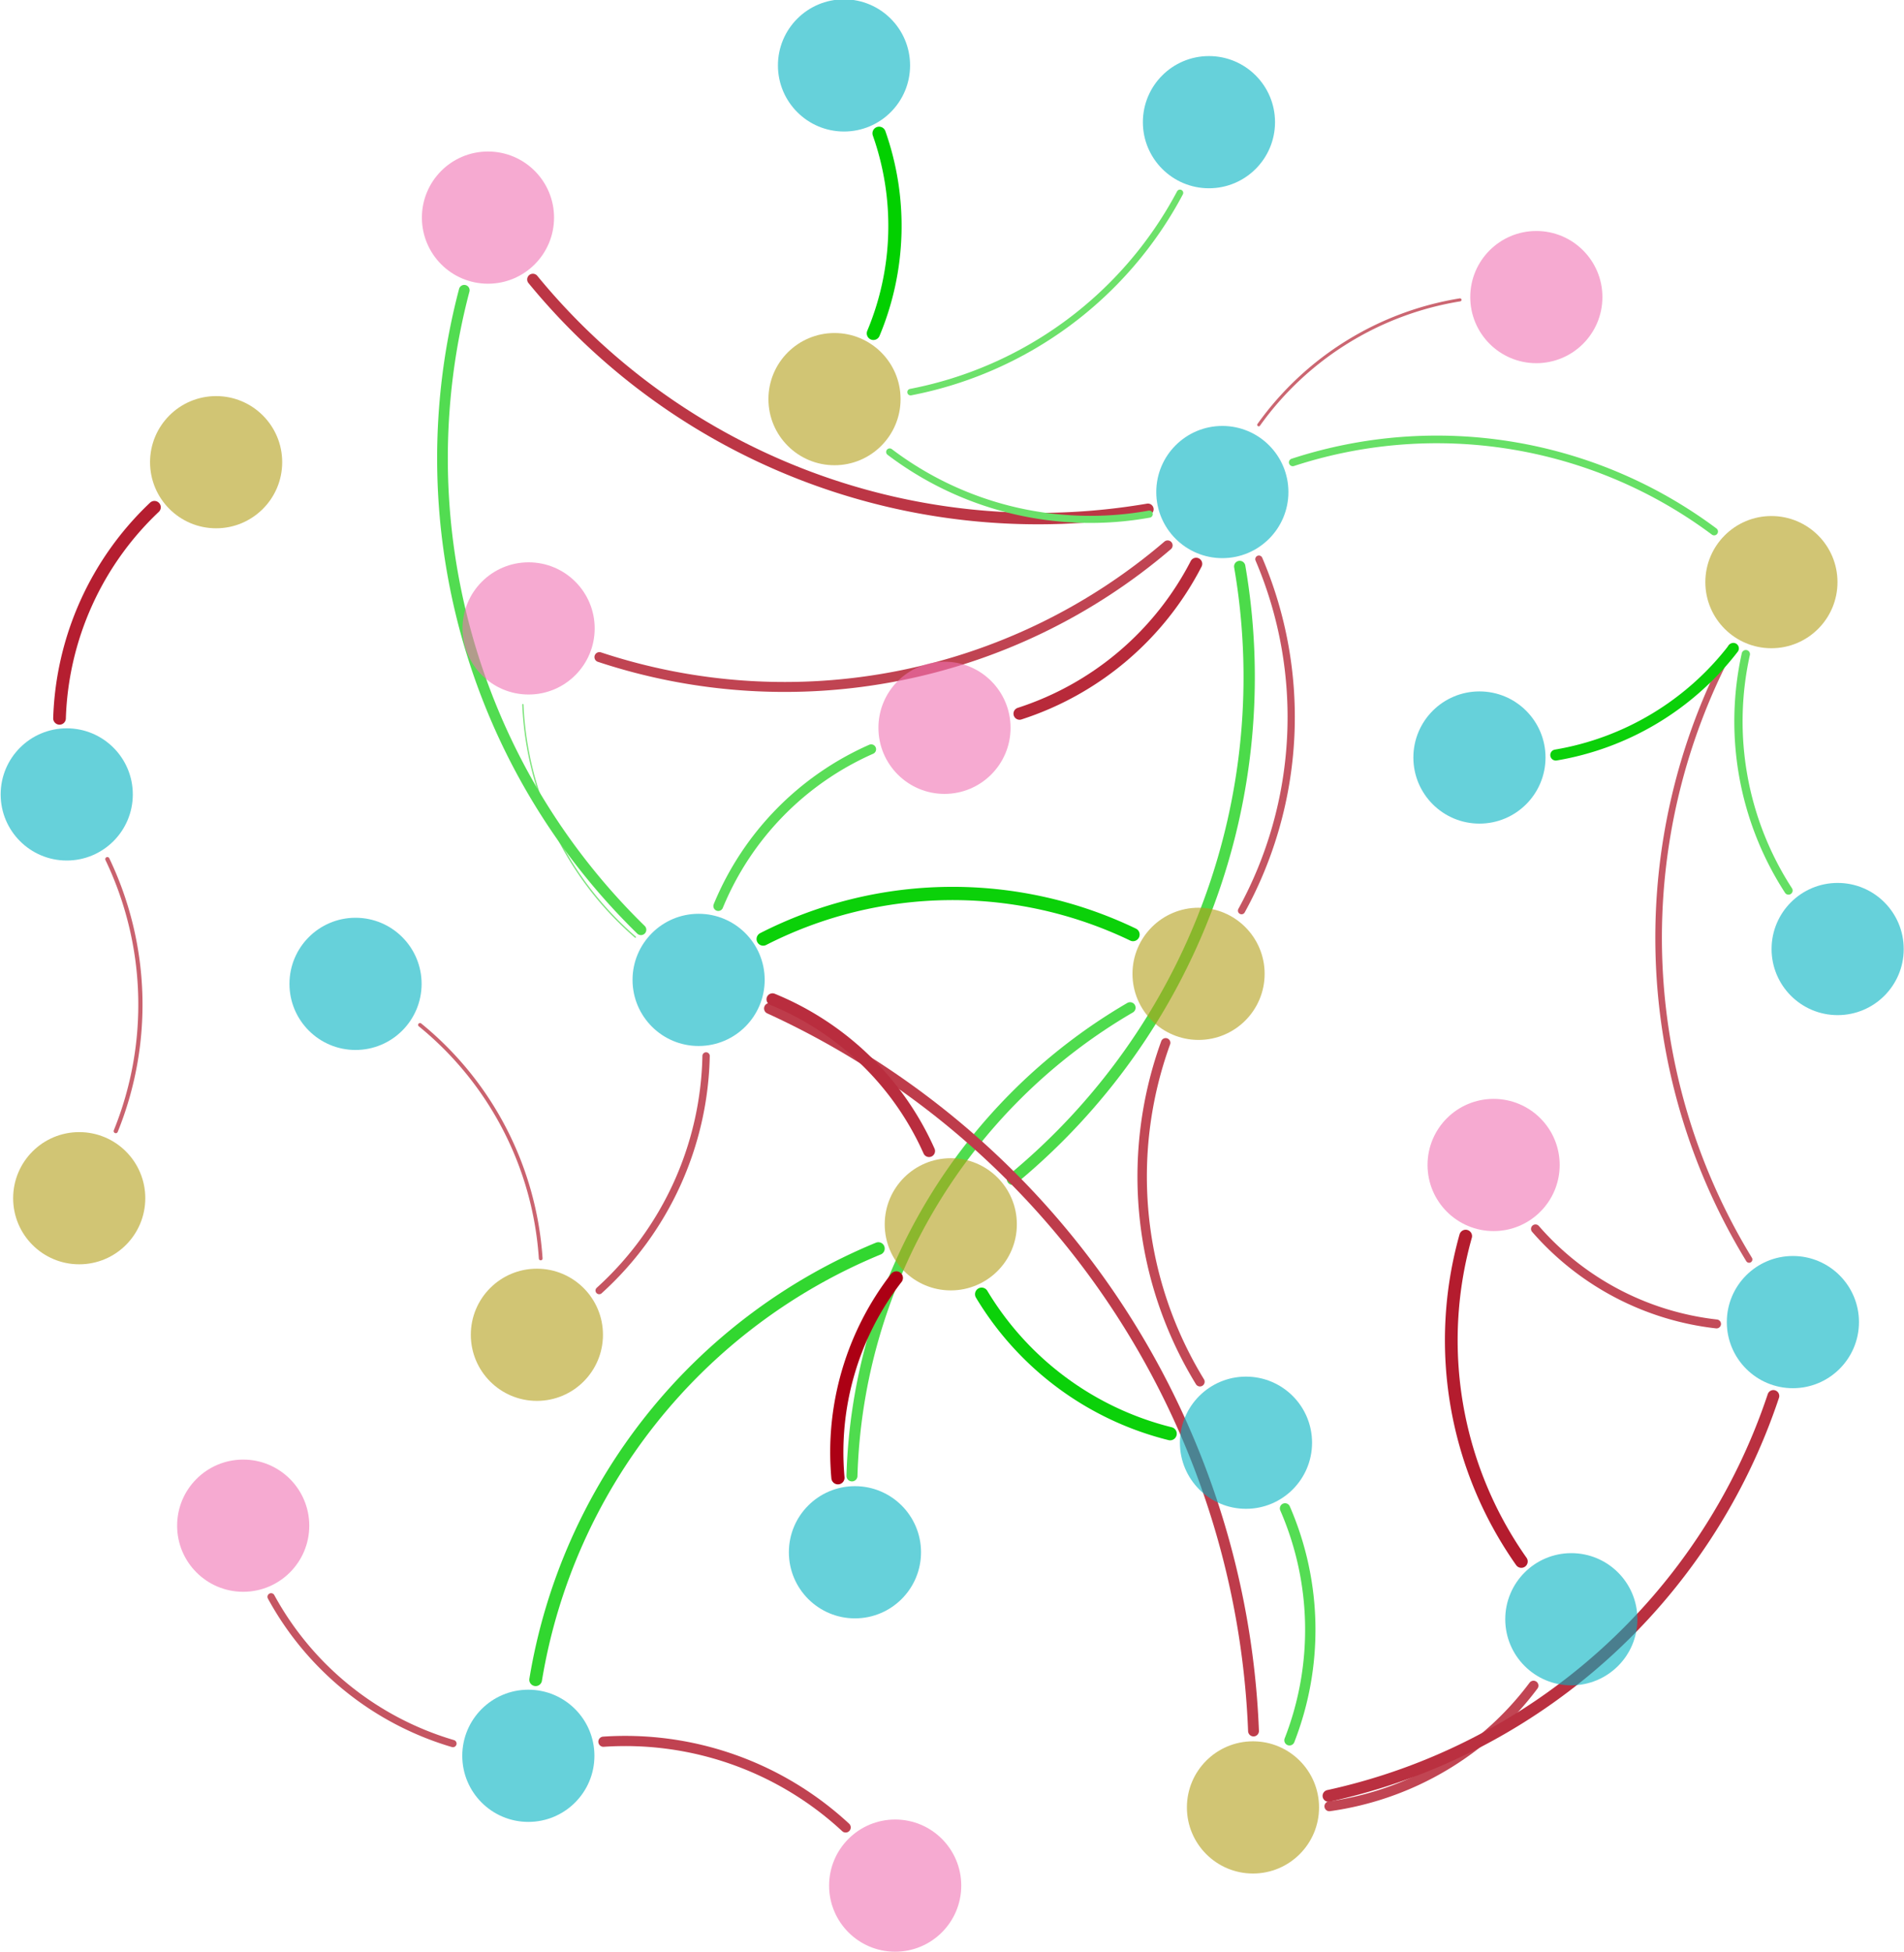 <?xml version="1.0" encoding="UTF-8"?>
<!DOCTYPE svg PUBLIC "-//W3C//DTD SVG 1.1//EN"
    "http://www.w3.org/Graphics/SVG/1.1/DTD/svg11.dtd" >
<svg contentScriptType="text/ecmascript" width="1291.0"
     xmlns:xlink="http://www.w3.org/1999/xlink" zoomAndPan="magnify"
     contentStyleType="text/css"
     viewBox="-646 -660 1291 1323" height="1323.0"
     preserveAspectRatio="xMidYMid meet" xmlns="http://www.w3.org/2000/svg"
     version="1.1">
    <g id="edges">
        <path stroke-linecap="round" fill="none"
              class="id_Bacterial_16S_rRNA id_S-TN"
              d="M 385.537,398.31 A 260.3,260.3 0,0 1,347.796,177.809"
              stroke="#b41c2e" stroke-width="8.628" stroke-opacity="1.0"/>
        <path stroke-linecap="round" fill="none"
              class="id_Bacterial_16S_rRNA id_W-NO_{2}^{-}"
              d="M 393.789,482.486 A 208.935,208.935 0,0 1,255.37,564.273"
              stroke="#c14553" stroke-width="6.662" stroke-opacity="1.0"/>
        <path stroke-linecap="round" fill="none" class="id_AOA_amoA id_W-COD"
              d="M 154.067,-529.27 A 263.128,263.128 0,0 1,-28.589,-394.226"
              stroke="#6de16b" stroke-width="4.428" stroke-opacity="1.0"/>
        <path stroke-linecap="round" fill="none" class="id_AOB_amoA id_W-COD"
              d="M -49.933,-569.642 A 188.555,188.555 0,0 1,-53.797,-434.063"
              stroke="#02d000" stroke-width="9.0" stroke-opacity="1.0"/>
        <path stroke-linecap="round" fill="none" class="id_nxrA id_W-NO_{3}^{-}"
              d="M -605.641,-173.13 A 205.758,205.758 0,0 1,-541.29,-316.187"
              stroke="#b51e30" stroke-width="8.585" stroke-opacity="1.0"/>
        <path stroke-linecap="round" fill="none" class="id_nxrA id_W-T"
              d="M -573.205,-77.691 A 228.174,228.174 0,0 1,-567.505,106.63"
              stroke="#c9626e" stroke-width="2.853" stroke-opacity="1.0"/>
        <path stroke-linecap="round" fill="none" class="id_narG id_W-pH"
              d="M 566.685,-56.429 A 210.58,210.58 0,0 1,537.75,-216.636"
              stroke="#64df63" stroke-width="5.613"
              stroke-opacity="0.996"/>
        <path stroke-linecap="round" fill="none" class="id_napA id_Ⅲ-Area"
              d="M -338.888,521.749 A 207.009,207.009 0,0 1,-462.179,422.292"
              stroke="#c55562" stroke-width="4.928" stroke-opacity="1.0"/>
        <path stroke-linecap="round" fill="none" class="id_napA id_Ⅴ-Area"
              d="M -236.844,520.489 A 219.858,219.858 0,0 1,-72.612,578.584"
              stroke="#c04251" stroke-width="6.895" stroke-opacity="1.0"/>
        <path stroke-linecap="round" fill="none" class="id_napA id_W-NH_{4}^{+}"
              d="M -282.799,478.477 A 383.531,383.531 0,0 1,-50.44,186.247"
              stroke="#32d730" stroke-width="8.616"
              stroke-opacity="0.996"/>
        <path stroke-linecap="round" fill="none" class="id_nirK id_S-TN"
              d="M 517.876,237.336 A 190.973,190.973 0,0 1,395.127,172.923"
              stroke="#c34b59" stroke-width="6.049" stroke-opacity="1.0"/>
        <path stroke-linecap="round" fill="none" class="id_nirK id_W-pH"
              d="M 539.963,193.64 A 418.115,418.115 0,0 1,527.914,-221.351"
              stroke="#c65865" stroke-width="4.464" stroke-opacity="1.0"/>
        <path stroke-linecap="round" fill="none" class="id_nirK id_W-NO_{2}^{-}"
              d="M 556.42,286.161 A 410.132,410.132 0,0 1,254.781,557.194"
              stroke="#ba3040" stroke-width="8.005" stroke-opacity="1.0"/>
        <path stroke-linecap="round" fill="none" class="id_nirS id_W-DO"
              d="M 167.617,276.506 A 266.191,266.191 0,0 1,144.373,46.785"
              stroke="#c24856" stroke-width="6.386" stroke-opacity="1.0"/>
        <path stroke-linecap="round" fill="none" class="id_nirS id_W-NO_{2}^{-}"
              d="M 225.319,362.359 A 206.022,206.022 0,0 1,228.332,519.52"
              stroke="#55dd54" stroke-width="7.014" stroke-opacity="1.0"/>
        <path stroke-linecap="round" fill="none" class="id_nirS id_W-NH_{4}^{+}"
              d="M 147.4,311.717 A 207.463,207.463 0,0 1,19.595,217.189"
              stroke="#0bd109" stroke-width="8.981" stroke-opacity="1.0"/>
        <path stroke-linecap="round" fill="none"
              class="id_W-pH id_Archaeal_16S_rRNA"
              d="M 529.29,-220.532 A 192.427,192.427 0,0 1,408.904,-148.247"
              stroke="#0bd109" stroke-width="7.459" stroke-opacity="1.0"/>
        <path stroke-linecap="round" fill="none" class="id_hzsA id_W-DO"
              d="M -68.33,340.326 A 380.047,380.047 0,0 1,120.249,22.998"
              stroke="#4fdc4e" stroke-width="7.459" stroke-opacity="1.0"/>
        <path stroke-linecap="round" fill="none" class="id_hzsA id_W-NH_{4}^{+}"
              d="M -77.835,341.586 A 192.993,192.993 0,0 1,-38.238,206.137"
              stroke="#ac0014" stroke-width="8.945" stroke-opacity="1.0"/>
        <path stroke-linecap="round" fill="none" class="id_hzsB id_S-TP"
              d="M 207.465,-372.058 A 208.81,208.81 0,0 1,343.939,-456.76"
              stroke="#cb6671" stroke-width="2.052" stroke-opacity="1.0"/>
        <path stroke-linecap="round" fill="none" class="id_hzsB id_Ⅰ-Area"
              d="M 145.712,-290.347 A 399.483,399.483 0,0 1,-239.563,-214.637"
              stroke="#c04452" stroke-width="6.743" stroke-opacity="1.0"/>
        <path stroke-linecap="round" fill="none" class="id_hzsB id_Ⅱ-Area"
              d="M 132.339,-314.822 A 442.951,442.951 0,0 1,-284.684,-470.598"
              stroke="#bc3645" stroke-width="7.738" stroke-opacity="1.0"/>
        <path stroke-linecap="round" fill="none" class="id_hzsB id_Ⅳ-Area"
              d="M 165.042,-277.846 A 205.858,205.858 0,0 1,45.318,-176.3"
              stroke="#b82a3a" stroke-width="8.256" stroke-opacity="1.0"/>
        <path stroke-linecap="round" fill="none" class="id_hzsB id_W-pH"
              d="M 230.546,-346.604 A 314.39,314.39 0,0 1,516.278,-299.74"
              stroke="#67e066" stroke-width="5.18" stroke-opacity="1.0"/>
        <path stroke-linecap="round" fill="none" class="id_hzsB id_W-DO"
              d="M 207.591,-281.021 A 272.448,272.448 0,0 1,195.827,-42.787"
              stroke="#c55562" stroke-width="4.914" stroke-opacity="1.0"/>
        <path stroke-linecap="round" fill="none" class="id_hzsB id_W-NH_{4}^{+}"
              d="M 194.588,-276.063 A 441.132,441.132 0,0 1,40.511,139.249"
              stroke="#4cdb4a" stroke-width="7.661" stroke-opacity="1.0"/>
        <path stroke-linecap="round" fill="none" class="id_hzsB id_W-COD"
              d="M 133.216,-311.531 A 225.342,225.342 0,0 1,-42.745,-353.669"
              stroke="#6ae069" stroke-width="4.809" stroke-opacity="1.0"/>
        <path stroke-linecap="round" fill="none" class="id_hzo id_Ⅰ-Area"
              d="M -215.225,-24.858 A 220.536,220.536 0,0 1,-291.466,-182.417"
              stroke="#7fe47e" stroke-width="0.9" stroke-opacity="1.0"/>
        <path stroke-linecap="round" fill="none" class="id_hzo id_Ⅱ-Area"
              d="M -211.401,-29.836 A 446.693,446.693 0,0 1,-331.218,-463.267"
              stroke="#52dc51" stroke-width="7.248"
              stroke-opacity="0.996"/>
        <path stroke-linecap="round" fill="none" class="id_hzo id_Ⅳ-Area"
              d="M -158.982,-45.908 A 198.939,198.939 0,0 1,-55.302,-152.166"
              stroke="#5ade58" stroke-width="6.65" stroke-opacity="1.0"/>
        <path stroke-linecap="round" fill="none" class="id_hzo id_W-DO"
              d="M -128.526,-23.535 A 282.511,282.511 0,0 1,122.239,-26.579"
              stroke="#0bd109" stroke-width="8.982" stroke-opacity="1.0"/>
        <path stroke-linecap="round" fill="none" class="id_hzo id_W-TN"
              d="M -167.243,55.7 A 220.292,220.292 0,0 1,-239.724,214.695"
              stroke="#c55461" stroke-width="4.984" stroke-opacity="1.0"/>
        <path stroke-linecap="round" fill="none" class="id_hzo id_W-NO_{2}^{-}"
              d="M -124.259,23.502 A 562.649,562.649 0,0 1,203.939,513.223"
              stroke="#be3c4b" stroke-width="7.347" stroke-opacity="1.0"/>
        <path stroke-linecap="round" fill="none" class="id_hzo id_W-NH_{4}^{+}"
              d="M -122.209,17.313 A 198.391,198.391 0,0 1,-16.067,120.143"
              stroke="#b92d3e" stroke-width="8.128" stroke-opacity="1.0"/>
        <path stroke-linecap="round" fill="none" class="id_nifH id_W-TN"
              d="M -361.221,34.638 A 223.127,223.127 0,0 1,-279.372,192.948"
              stroke="#ca636f" stroke-width="2.528" stroke-opacity="1.0"/>
    </g>
    <g id="nodes">
        <circle fill="#00b2c2" r="44.8" fill-opacity="0.6"
                class="id_Bacterial_16S_rRNA" cx="419.433" cy="437.479"/>
        <circle fill="#f072b3" r="44.8" fill-opacity="0.6" class="id_S-TN"
                cx="366.736" cy="129.596"/>
        <circle fill="#b29f18" r="44.8" fill-opacity="0.6"
                class="id_W-NO_{2}^{-}" cx="203.576" cy="565.021"/>
        <circle fill="#00b2c2" r="44.8" fill-opacity="0.6"
                class="id_Archaeal_16S_rRNA" cx="357.131" cy="-146.577"/>
        <circle fill="#f072b3" r="44.8" fill-opacity="0.6" class="id_S-TP"
                cx="395.705" cy="-458.64"/>
        <circle fill="#b29f18" r="44.8" fill-opacity="0.6" class="id_W-pH"
                cx="555.099" cy="-265.445"/>
        <circle fill="#b29f18" r="44.8" fill-opacity="0.6" class="id_W-TN"
                cx="-281.96" cy="244.683"/>
        <circle fill="#b29f18" r="44.8" fill-opacity="0.6"
                class="id_W-NH_{4}^{+}" cx="-1.321" cy="169.8"/>
        <circle fill="#00b2c2" r="44.8" fill-opacity="0.6" class="id_AOA_amoA"
                cx="173.725" cy="-577.196"/>
        <circle fill="#b29f18" r="44.8" fill-opacity="0.6" class="id_W-COD"
                cx="-80.171" cy="-389.48"/>
        <circle fill="#00b2c2" r="44.8" fill-opacity="0.6" class="id_AOB_amoA"
                cx="-73.725" cy="-615.655"/>
        <circle fill="#00b2c2" r="44.8" fill-opacity="0.6" class="id_nxrA"
                cx="-600.75" cy="-121.561"/>
        <circle fill="#b29f18" r="44.8" fill-opacity="0.6"
                class="id_W-NO_{3}^{-}" cx="-499.459" cy="-346.737"/>
        <circle fill="#b29f18" r="44.8" fill-opacity="0.6" class="id_W-T"
                cx="-592.286" cy="152.117"/>
        <circle fill="#00b2c2" r="44.8" fill-opacity="0.6" class="id_narG"
                cx="600.011" cy="-16.772"/>
        <circle fill="#00b2c2" r="44.8" fill-opacity="0.6" class="id_napA"
                cx="-287.756" cy="530.039"/>
        <circle fill="#f072b3" r="44.8" fill-opacity="0.6" class="id_Ⅲ-Area"
                cx="-481.101" cy="374.072"/>
        <circle fill="#f072b3" r="44.8" fill-opacity="0.6" class="id_Ⅴ-Area"
                cx="-39.029" cy="618.023"/>
        <circle fill="#00b2c2" r="44.8" fill-opacity="0.6" class="id_nirK"
                cx="569.661" cy="236.082"/>
        <circle fill="#00b2c2" r="44.8" fill-opacity="0.6" class="id_nirS"
                cx="198.837" cy="317.84"/>
        <circle fill="#b29f18" r="44.8" fill-opacity="0.6" class="id_W-DO"
                cx="166.68" cy="0.034"/>
        <circle fill="#00b2c2" r="44.8" fill-opacity="0.6" class="id_hzsA"
                cx="-66.305" cy="392.087"/>
        <circle fill="#00b2c2" r="44.8" fill-opacity="0.6" class="id_hzsB"
                cx="182.804" cy="-326.505"/>
        <circle fill="#f072b3" r="44.8" fill-opacity="0.6" class="id_Ⅰ-Area"
                cx="-287.579" cy="-234.071"/>
        <circle fill="#f072b3" r="44.8" fill-opacity="0.6" class="id_Ⅱ-Area"
                cx="-315.131" cy="-512.506"/>
        <circle fill="#f072b3" r="44.8" fill-opacity="0.6" class="id_Ⅳ-Area"
                cx="-5.587" cy="-166.716"/>
        <circle fill="#00b2c2" r="44.8" fill-opacity="0.6" class="id_hzo"
                cx="-172.308" cy="4.148"/>
        <circle fill="#00b2c2" r="44.8" fill-opacity="0.6" class="id_nifH"
                cx="-404.93" cy="6.839"/>
    </g>
</svg>